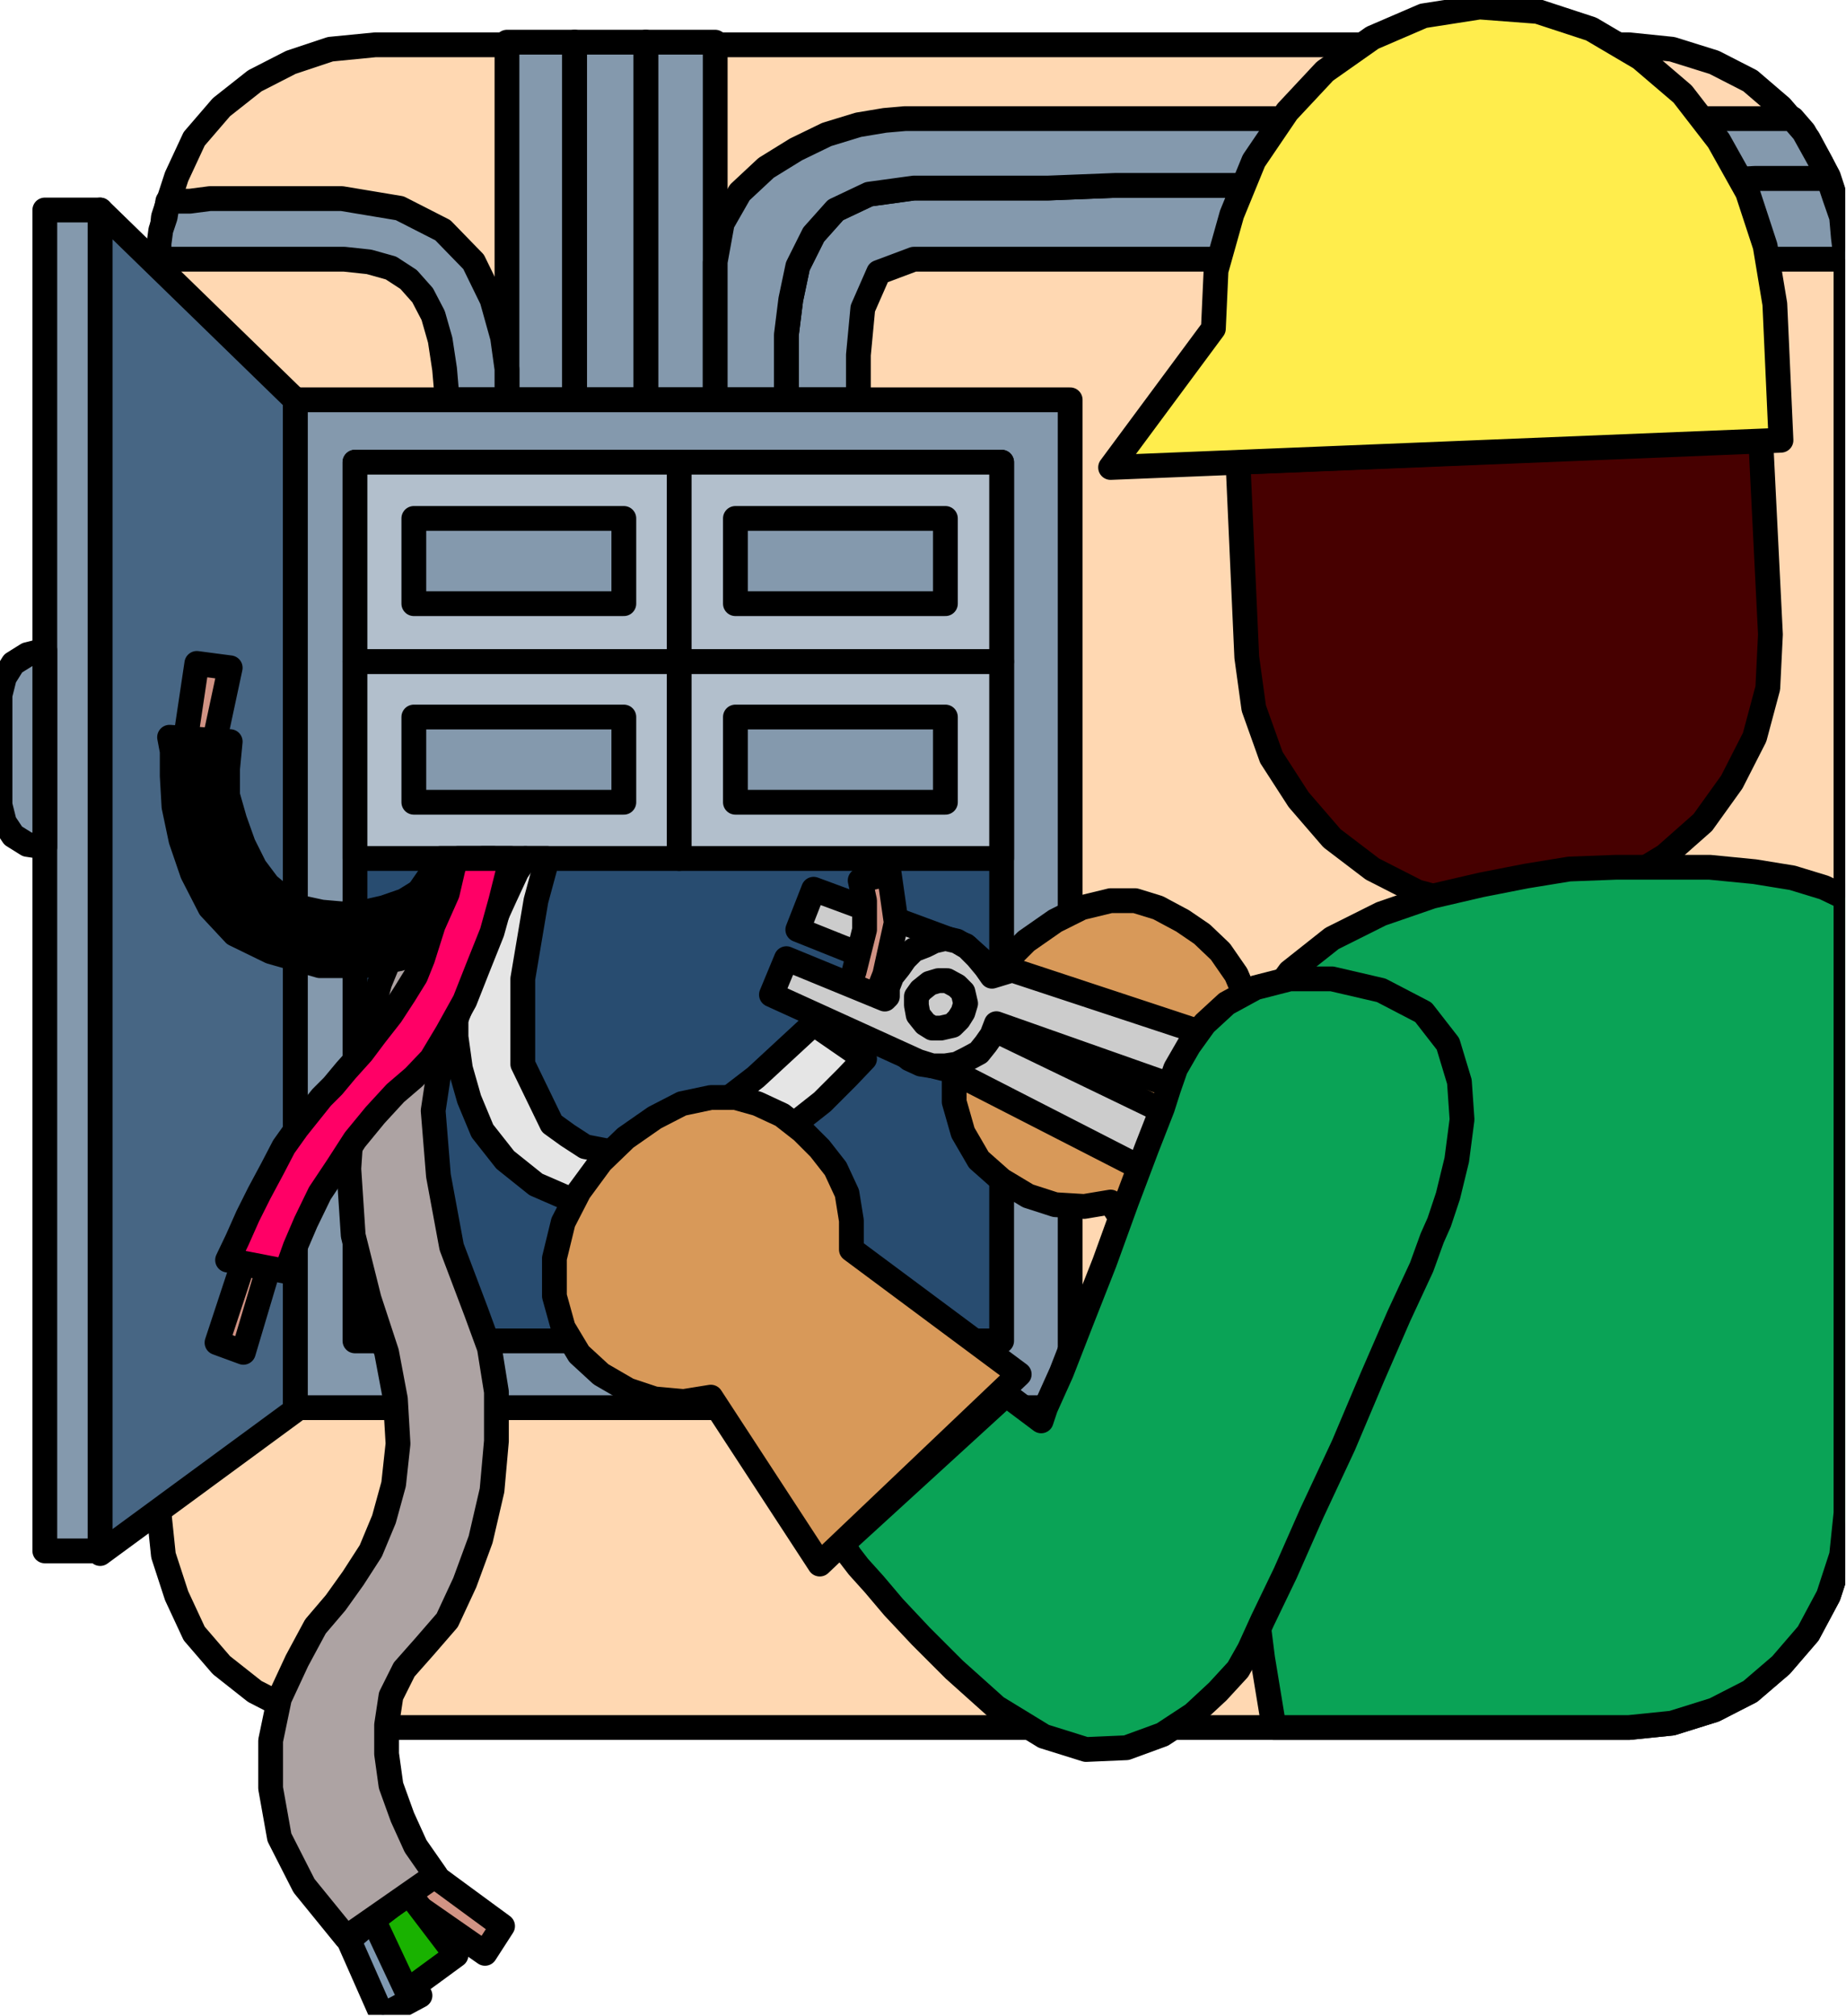 <?xml version="1.0" encoding="UTF-8" standalone="no"?>
<svg
   xmlns:ooo="http://xml.openoffice.org/svg/export"
   xmlns:dc="http://purl.org/dc/elements/1.1/"
   xmlns:cc="http://creativecommons.org/ns#"
   xmlns:rdf="http://www.w3.org/1999/02/22-rdf-syntax-ns#"
   xmlns:svg="http://www.w3.org/2000/svg"
   xmlns="http://www.w3.org/2000/svg"
   xmlns:sodipodi="http://sodipodi.sourceforge.net/DTD/sodipodi-0.dtd"
   xmlns:inkscape="http://www.inkscape.org/namespaces/inkscape"
   version="1.2"
   width="21.01mm"
   height="22.94mm"
   viewBox="0 0 2101 2294"
   preserveAspectRatio="xMidYMid"
   xml:space="preserve"
   id="svg243"
   sodipodi:docname="eltrcian.svg"
   style="fill-rule:evenodd;stroke-width:28.222;stroke-linejoin:round"
   inkscape:version="0.92.5 (2060ec1f9f, 2020-04-08)"><sodipodi:namedview
   pagecolor="#ffffff"
   bordercolor="#666666"
   borderopacity="1"
   objecttolerance="10"
   gridtolerance="10"
   guidetolerance="10"
   inkscape:pageopacity="0"
   inkscape:pageshadow="2"
   inkscape:window-width="664"
   inkscape:window-height="487"
   id="namedview245"
   showgrid="false"
   inkscape:zoom="0.2102413"
   inkscape:cx="39.722836"
   inkscape:cy="43.35118"
   inkscape:window-x="0"
   inkscape:window-y="0"
   inkscape:window-maximized="0"
   inkscape:current-layer="svg243" />
 <defs
   class="ClipPathGroup"
   id="defs8">
  <clipPath
   id="presentation_clip_path"
   clipPathUnits="userSpaceOnUse">
   <rect
   x="0"
   y="0"
   width="21000"
   height="29700"
   id="rect2" />
  </clipPath>
  <clipPath
   id="presentation_clip_path_shrink"
   clipPathUnits="userSpaceOnUse">
   <rect
   x="21"
   y="29"
   width="20958"
   height="29641"
   id="rect5" />
  </clipPath>
 </defs>
 <defs
   class="TextShapeIndex"
   id="defs12">
  <g
   ooo:slide="id1"
   ooo:id-list="id3"
   id="g10" />
 </defs>
 <defs
   class="EmbeddedBulletChars"
   id="defs44">
  <g
   id="bullet-char-template-57356"
   transform="matrix(4.8828125e-4,0,0,-4.8828125e-4,0,0)">
   <path
   d="M 580,1141 1163,571 580,0 -4,571 Z"
   id="path14"
   inkscape:connector-curvature="0" />
  </g>
  <g
   id="bullet-char-template-57354"
   transform="matrix(4.8828125e-4,0,0,-4.8828125e-4,0,0)">
   <path
   d="M 8,1128 H 1137 V 0 H 8 Z"
   id="path17"
   inkscape:connector-curvature="0" />
  </g>
  <g
   id="bullet-char-template-10146"
   transform="matrix(4.8828125e-4,0,0,-4.8828125e-4,0,0)">
   <path
   d="M 174,0 602,739 174,1481 1456,739 Z M 1358,739 309,1346 659,739 Z"
   id="path20"
   inkscape:connector-curvature="0" />
  </g>
  <g
   id="bullet-char-template-10132"
   transform="matrix(4.8828125e-4,0,0,-4.8828125e-4,0,0)">
   <path
   d="M 2015,739 1276,0 H 717 l 543,543 H 174 v 393 h 1086 l -543,545 h 557 z"
   id="path23"
   inkscape:connector-curvature="0" />
  </g>
  <g
   id="bullet-char-template-10007"
   transform="matrix(4.8828125e-4,0,0,-4.8828125e-4,0,0)">
   <path
   d="m 0,-2 c -7,16 -16,29 -25,39 l 381,530 c -94,256 -141,385 -141,387 0,25 13,38 40,38 9,0 21,-2 34,-5 21,4 42,12 65,25 l 27,-13 111,-251 280,301 64,-25 24,25 c 21,-10 41,-24 62,-43 C 886,937 835,863 770,784 769,783 710,716 594,584 L 774,223 c 0,-27 -21,-55 -63,-84 l 16,-20 C 717,90 699,76 672,76 641,76 570,178 457,381 L 164,-76 c -22,-34 -53,-51 -92,-51 -42,0 -63,17 -64,51 -7,9 -10,24 -10,44 0,9 1,19 2,30 z"
   id="path26"
   inkscape:connector-curvature="0" />
  </g>
  <g
   id="bullet-char-template-10004"
   transform="matrix(4.8828125e-4,0,0,-4.8828125e-4,0,0)">
   <path
   d="M 285,-33 C 182,-33 111,30 74,156 52,228 41,333 41,471 c 0,78 14,145 41,201 34,71 87,106 158,106 53,0 88,-31 106,-94 l 23,-176 c 8,-64 28,-97 59,-98 l 735,706 c 11,11 33,17 66,17 42,0 63,-15 63,-46 V 965 c 0,-36 -10,-64 -30,-84 L 442,47 C 390,-6 338,-33 285,-33 Z"
   id="path29"
   inkscape:connector-curvature="0" />
  </g>
  <g
   id="bullet-char-template-9679"
   transform="matrix(4.8828125e-4,0,0,-4.8828125e-4,0,0)">
   <path
   d="M 813,0 C 632,0 489,54 383,161 276,268 223,411 223,592 c 0,181 53,324 160,431 106,107 249,161 430,161 179,0 323,-54 432,-161 108,-107 162,-251 162,-431 0,-180 -54,-324 -162,-431 C 1136,54 992,0 813,0 Z"
   id="path32"
   inkscape:connector-curvature="0" />
  </g>
  <g
   id="bullet-char-template-8226"
   transform="matrix(4.8828125e-4,0,0,-4.8828125e-4,0,0)">
   <path
   d="m 346,457 c -73,0 -137,26 -191,78 -54,51 -81,114 -81,188 0,73 27,136 81,188 54,52 118,78 191,78 73,0 134,-26 185,-79 51,-51 77,-114 77,-187 0,-75 -25,-137 -76,-188 -50,-52 -112,-78 -186,-78 z"
   id="path35"
   inkscape:connector-curvature="0" />
  </g>
  <g
   id="bullet-char-template-8211"
   transform="matrix(4.8828125e-4,0,0,-4.8828125e-4,0,0)">
   <path
   d="M -4,459 H 1135 V 606 H -4 Z"
   id="path38"
   inkscape:connector-curvature="0" />
  </g>
  <g
   id="bullet-char-template-61548"
   transform="matrix(4.8828125e-4,0,0,-4.8828125e-4,0,0)">
   <path
   d="m 173,740 c 0,163 58,303 173,419 116,115 255,173 419,173 163,0 302,-58 418,-173 116,-116 174,-256 174,-419 0,-163 -58,-303 -174,-418 C 1067,206 928,148 765,148 601,148 462,206 346,322 231,437 173,577 173,740 Z"
   id="path41"
   inkscape:connector-curvature="0" />
  </g>
 </defs>
 <g
   id="g49"
   transform="translate(-9449,-13703)">
  <g
   id="id2"
   class="Master_Slide">
   <g
   id="bg-id2"
   class="Background" />
   <g
   id="bo-id2"
   class="BackgroundObjects" />
  </g>
 </g>
 <g
   class="SlideGroup"
   id="g241"
   transform="translate(-9449,-13703)">
  <g
   id="g239">
   <g
   id="container-id1">
    <g
   id="id1"
   class="Slide"
   clip-path="url(#presentation_clip_path)">
     <g
   class="Page"
   id="g235">
      <g
   class="Graphic"
   id="g233">
       <g
   id="id3">
        <rect
   class="BoundingBox"
   x="9449"
   y="13703"
   width="2101"
   height="2294"
   id="rect51"
   style="fill:none;stroke:none" />
        <defs
   id="defs56">
         <clipPath
   id="clip_path_1"
   clipPathUnits="userSpaceOnUse">
          <path
   d="m 9449,13703 h 2100 v 2293 H 9449 Z"
   id="path53"
   inkscape:connector-curvature="0" />
         </clipPath>
        </defs>
        <g
   clip-path="url(#clip_path_1)"
   id="g230">
         <path
   d="m 11550,15425 -5,48 -15,46 -23,43 -31,36 -35,30 -41,21 -48,15 -49,5 H 9876 l -51,-5 -45,-15 -41,-21 -38,-30 -31,-36 -20,-43 -15,-46 -5,-48 v -1427 l 5,-48 15,-46 20,-43 31,-36 38,-30 41,-21 45,-15 51,-5 h 1427 l 49,5 48,15 41,21 35,30 31,36 23,43 15,46 5,48 z"
   id="path58"
   inkscape:connector-curvature="0"
   style="fill:#ffd8b2;stroke:none" />
         <path
   d="m 11550,15425 v 0 l -5,48 -15,46 -23,43 -31,36 -35,30 -41,21 -48,15 -49,5 H 9876 v 0 l -51,-5 -45,-15 -41,-21 -38,-30 -31,-36 -20,-43 -15,-46 -5,-48 v -1427 0 l 5,-48 15,-46 20,-43 31,-36 38,-30 41,-21 45,-15 51,-5 h 1427 v 0 l 49,5 48,15 41,21 35,30 31,36 23,43 15,46 5,48 z"
   id="path60"
   inkscape:connector-curvature="0"
   style="fill:none;stroke:#000000" />
         <path
   d="m 11303,15682 v 0 l 51,-8 48,-15 44,-21 38,-33 33,-38 23,-46 15,-45 8,-51 h -26 l -2,46 -16,45 -22,41 -28,33 -33,28 -39,20 -48,16 -46,2 v 0 0 l -7,5 -3,8 3,8 z"
   id="path62"
   inkscape:connector-curvature="0"
   style="fill:#000000;stroke:none" />
         <path
   d="m 9876,15682 v 0 h 1427 v -26 H 9876 v 0 0 l -7,5 -3,8 3,8 z"
   id="path64"
   inkscape:connector-curvature="0"
   style="fill:#000000;stroke:none" />
         <path
   d="m 9617,15425 v 0 l 8,51 15,45 20,46 33,38 41,33 43,21 46,15 53,8 v -26 l -48,-2 -46,-16 -38,-20 -36,-28 -28,-33 -20,-41 -15,-45 -3,-46 v 0 0 l -5,-8 -7,-5 -8,5 z"
   id="path66"
   inkscape:connector-curvature="0"
   style="fill:#000000;stroke:none" />
         <path
   d="m 9617,13998 v 0 1427 h 25 v -1427 0 0 l -5,-8 -7,-5 -8,5 z"
   id="path68"
   inkscape:connector-curvature="0"
   style="fill:#000000;stroke:none" />
         <path
   d="m 9876,13741 v 0 l -53,8 -46,15 -43,20 -41,33 -33,39 -20,45 -15,46 -8,51 h 25 l 3,-46 15,-46 20,-40 28,-33 36,-28 38,-21 46,-15 48,-2 v 0 0 l 8,-6 5,-7 -5,-8 z"
   id="path70"
   inkscape:connector-curvature="0"
   style="fill:#000000;stroke:none" />
         <path
   d="m 11303,13741 v 0 H 9876 v 26 h 1427 v 0 0 l 8,-6 5,-7 -5,-8 z"
   id="path72"
   inkscape:connector-curvature="0"
   style="fill:#000000;stroke:none" />
         <path
   d="m 11563,13998 v 0 l -8,-51 -15,-46 -23,-45 -33,-39 -38,-33 -44,-20 -48,-15 -51,-8 v 26 l 46,2 48,15 39,21 33,28 28,33 22,40 16,46 2,46 v 0 0 l 5,8 8,2 8,-2 z"
   id="path74"
   inkscape:connector-curvature="0"
   style="fill:#000000;stroke:none" />
         <path
   d="m 11563,15425 v 0 -1427 h -26 v 1427 0 0 l 5,7 8,3 8,-3 z"
   id="path76"
   inkscape:connector-curvature="0"
   style="fill:#000000;stroke:none" />
         <path
   d="m 10103,13751 v 407 h -77 v -407 z"
   id="path78"
   inkscape:connector-curvature="0"
   style="fill:#8499ad;stroke:none" />
         <path
   d="m 10103,13751 v 407 h -77 v -407 z"
   id="path80"
   inkscape:connector-curvature="0"
   style="fill:none;stroke:#000000" />
         <path
   d="m 10263,13751 v 407 h -79 v -407 z"
   id="path82"
   inkscape:connector-curvature="0"
   style="fill:#8499ad;stroke:none" />
         <path
   d="m 10263,13751 v 407 h -79 v -407 z"
   id="path84"
   inkscape:connector-curvature="0"
   style="fill:none;stroke:#000000" />
         <path
   d="m 11530,13906 7,21 8,23 2,23 3,25 h -13 -30 -51 -66 -79 -87 -94 -96 -100 -94 -89 -81 -69 -56 -38 -18 l -40,15 -18,41 -5,53 v 51 h -82 v -35 -39 l 5,-40 8,-38 18,-36 25,-28 38,-18 51,-7 h 38 51 64 l 76,-3 h 82 86 l 92,-2 h 89 89 l 86,-3 h 77 71 l 56,-3 h 45 28 z"
   id="path86"
   inkscape:connector-curvature="0"
   style="fill:#8499ad;stroke:none" />
         <path
   d="m 11530,13906 v 0 l 7,21 8,23 2,23 3,25 v 0 h -13 -30 -51 -66 -79 -87 -94 -96 -100 -94 -89 -81 -69 -56 -38 -18 v 0 l -40,15 -18,41 -5,53 v 51 h -82 v 0 -35 -39 l 5,-40 8,-38 18,-36 25,-28 38,-18 51,-7 v 0 h 38 51 64 l 76,-3 h 82 86 l 92,-2 h 89 89 l 86,-3 h 77 71 l 56,-3 h 45 28 z"
   id="path88"
   inkscape:connector-curvature="0"
   style="fill:none;stroke:#000000" />
         <path
   d="m 9640,13932 -3,18 -5,15 -2,15 v 18 h 30 31 28 28 28 22 23 21 l 28,3 25,7 20,13 16,18 12,23 8,28 5,33 3,35 h 68 v -10 -25 l -5,-36 -12,-43 -21,-43 -35,-36 -49,-25 -66,-11 h -48 -41 -33 -28 l -23,3 h -13 -10 z"
   id="path90"
   inkscape:connector-curvature="0"
   style="fill:#8499ad;stroke:none" />
         <path
   d="m 9640,13932 v 0 l -3,18 -5,15 -2,15 v 18 0 h 30 31 28 28 28 22 23 21 v 0 l 28,3 25,7 20,13 16,18 12,23 8,28 5,33 3,35 h 68 v 0 -10 -25 l -5,-36 -12,-43 -21,-43 -35,-36 -49,-25 -66,-11 v 0 h -48 -41 -33 -28 l -23,3 h -13 -10 z"
   id="path92"
   inkscape:connector-curvature="0"
   style="fill:none;stroke:#000000" />
         <path
   d="m 10184,13751 v 407 h -81 v -407 z"
   id="path94"
   inkscape:connector-curvature="0"
   style="fill:#8499ad;stroke:none" />
         <path
   d="m 10184,13751 v 407 h -81 v -407 z"
   id="path96"
   inkscape:connector-curvature="0"
   style="fill:none;stroke:#000000" />
         <path
   d="m 11530,13906 -8,-17 -10,-18 -10,-18 -13,-15 h -23 -38 -54 -63 -76 -82 -86 -89 -89 -84 -82 -73 -64 -51 -35 -21 l -23,2 -30,5 -36,11 -35,17 -34,21 -30,28 -20,35 -8,44 v 76 48 26 7 h 81 v -35 -39 l 5,-40 8,-38 18,-36 25,-28 38,-18 51,-7 h 38 51 64 l 76,-3 h 82 86 l 92,-2 h 89 89 l 86,-3 h 77 71 l 56,-3 h 45 28 z"
   id="path98"
   inkscape:connector-curvature="0"
   style="fill:#8499ad;stroke:none" />
         <path
   d="m 11530,13906 v 0 l -8,-17 -10,-18 -10,-18 -13,-15 v 0 h -23 -38 -54 -63 -76 -82 -86 -89 -89 -84 -82 -73 -64 -51 -35 -21 v 0 l -23,2 -30,5 -36,11 -35,17 -34,21 -30,28 -20,35 -8,44 v 0 76 48 26 7 h 81 v 0 -35 -39 l 5,-40 8,-38 18,-36 25,-28 38,-18 51,-7 v 0 h 38 51 64 l 76,-3 h 82 86 l 92,-2 h 89 89 l 86,-3 h 77 71 l 56,-3 h 45 28 z"
   id="path100"
   inkscape:connector-curvature="0"
   style="fill:none;stroke:#000000" />
         <path
   d="m 10667,15305 v -1147 h -882 v 1147 z"
   id="path102"
   inkscape:connector-curvature="0"
   style="fill:#8499ad;stroke:none" />
         <path
   d="m 10667,15305 v -1147 h -882 v 1147 z"
   id="path104"
   inkscape:connector-curvature="0"
   style="fill:none;stroke:#000000" />
         <path
   d="m 9563,15468 v -1526 h -63 v 1526 z"
   id="path106"
   inkscape:connector-curvature="0"
   style="fill:#8499ad;stroke:none" />
         <path
   d="m 9563,15468 v -1526 h -63 v 1526 z"
   id="path108"
   inkscape:connector-curvature="0"
   style="fill:none;stroke:#000000" />
         <path
   d="m 9500,14443 -20,5 -16,10 -10,16 -5,20 v 125 l 5,20 10,15 16,10 20,3 z"
   id="path110"
   inkscape:connector-curvature="0"
   style="fill:#8499ad;stroke:none" />
         <path
   d="m 9500,14443 v 0 l -20,5 -16,10 -10,16 -5,20 v 125 0 l 5,20 10,15 16,10 20,3 z"
   id="path112"
   inkscape:connector-curvature="0"
   style="fill:none;stroke:#000000" />
         <path
   d="m 10589,15229 v -1000 h -736 v 1000 z"
   id="path114"
   inkscape:connector-curvature="0"
   style="fill:#284c70;stroke:none" />
         <path
   d="m 10589,15229 v -1000 h -736 v 1000 z"
   id="path116"
   inkscape:connector-curvature="0"
   style="fill:none;stroke:#000000" />
         <path
   d="m 9853,14456 v -227 h 369 v 227 z"
   id="path118"
   inkscape:connector-curvature="0"
   style="fill:#b2bfcc;stroke:none" />
         <path
   d="m 9853,14456 v -227 h 369 v 227 z"
   id="path120"
   inkscape:connector-curvature="0"
   style="fill:none;stroke:#000000" />
         <path
   d="m 9853,14680 v -224 h 369 v 224 z"
   id="path122"
   inkscape:connector-curvature="0"
   style="fill:#b2bfcc;stroke:none" />
         <path
   d="m 9853,14680 v -224 h 369 v 224 z"
   id="path124"
   inkscape:connector-curvature="0"
   style="fill:none;stroke:#000000" />
         <path
   d="m 10222,14456 v -227 h 367 v 227 z"
   id="path126"
   inkscape:connector-curvature="0"
   style="fill:#b2bfcc;stroke:none" />
         <path
   d="m 10222,14456 v -227 h 367 v 227 z"
   id="path128"
   inkscape:connector-curvature="0"
   style="fill:none;stroke:#000000" />
         <path
   d="m 10222,14680 v -224 h 367 v 224 z"
   id="path130"
   inkscape:connector-curvature="0"
   style="fill:#b2bfcc;stroke:none" />
         <path
   d="m 10222,14680 v -224 h 367 v 224 z"
   id="path132"
   inkscape:connector-curvature="0"
   style="fill:none;stroke:#000000" />
         <path
   d="m 10159,14390 v -97 h -239 v 97 z"
   id="path134"
   inkscape:connector-curvature="0"
   style="fill:#8499ad;stroke:none" />
         <path
   d="m 10159,14390 v -97 h -239 v 97 z"
   id="path136"
   inkscape:connector-curvature="0"
   style="fill:none;stroke:#000000" />
         <path
   d="m 10159,14616 v -97 h -239 v 97 z"
   id="path138"
   inkscape:connector-curvature="0"
   style="fill:#8499ad;stroke:none" />
         <path
   d="m 10159,14616 v -97 h -239 v 97 z"
   id="path140"
   inkscape:connector-curvature="0"
   style="fill:none;stroke:#000000" />
         <path
   d="m 10525,14390 v -97 h -239 v 97 z"
   id="path142"
   inkscape:connector-curvature="0"
   style="fill:#8499ad;stroke:none" />
         <path
   d="m 10525,14390 v -97 h -239 v 97 z"
   id="path144"
   inkscape:connector-curvature="0"
   style="fill:none;stroke:#000000" />
         <path
   d="m 10525,14616 v -97 h -239 v 97 z"
   id="path146"
   inkscape:connector-curvature="0"
   style="fill:#8499ad;stroke:none" />
         <path
   d="m 10525,14616 v -97 h -239 v 97 z"
   id="path148"
   inkscape:connector-curvature="0"
   style="fill:none;stroke:#000000" />
         <path
   d="m 9785,15308 v -1150 l -222,-216 v 1529 z"
   id="path150"
   inkscape:connector-curvature="0"
   style="fill:#476684;stroke:none" />
         <path
   d="m 9785,15308 v -1150 l -222,-216 v 1529 z"
   id="path152"
   inkscape:connector-curvature="0"
   style="fill:none;stroke:#000000" />
         <path
   d="m 11064,15046 -226,219 -125,-194 -30,5 -33,-2 -31,-10 -30,-18 -26,-23 -18,-31 -10,-35 v -43 l 10,-41 18,-36 26,-35 28,-28 33,-23 30,-15 33,-8 h 28 l 26,8 28,15 22,15 21,20 18,26 12,28 5,30 v 33 z"
   id="path154"
   inkscape:connector-curvature="0"
   style="fill:#d89959;stroke:none" />
         <path
   d="m 11064,15046 -226,219 -125,-194 v 0 l -30,5 -33,-2 -31,-10 -30,-18 -26,-23 -18,-31 -10,-35 v -43 0 l 10,-41 18,-36 26,-35 28,-28 33,-23 30,-15 33,-8 h 28 v 0 l 26,8 28,15 22,15 21,20 18,26 12,28 5,30 v 33 z"
   id="path156"
   inkscape:connector-curvature="0"
   style="fill:none;stroke:#000000" />
         <path
   d="m 10472,14807 -115,-46 18,-46 173,64 20,18 13,25 5,28 -5,25 402,194 -31,68 -402,-206 -15,-15 -13,3 -12,-3 -13,-2 -13,-6 -18,-15 -10,-23 v -25 l 8,-26 2,-2 3,-5 v -3 z"
   id="path158"
   inkscape:connector-curvature="0"
   style="fill:#cccccc;stroke:none" />
         <path
   d="m 10472,14807 -115,-46 18,-46 173,64 v 0 l 20,18 13,25 5,28 -5,25 402,194 -31,68 -402,-206 -15,-15 v 0 l -13,3 -12,-3 -13,-2 -13,-6 v 0 l -18,-15 -10,-23 v -25 l 8,-26 v 0 l 2,-2 3,-5 v -3 z"
   id="path160"
   inkscape:connector-curvature="0"
   style="fill:none;stroke:#000000" />
         <path
   d="m 10390,14878 26,18 20,-33 20,-51 13,-59 -8,-56 -33,8 5,23 v 33 l -12,48 z"
   id="path162"
   inkscape:connector-curvature="0"
   style="fill:#d19384;stroke:none" />
         <path
   d="m 10390,14878 26,18 v 0 l 20,-33 20,-51 13,-59 -8,-56 -33,8 v 0 l 5,23 v 33 l -12,48 z"
   id="path164"
   inkscape:connector-curvature="0"
   style="fill:none;stroke:#000000" />
         <path
   d="m 9998,14680 h 74 l -13,48 -15,89 v 97 l 33,68 18,13 20,13 26,5 30,-3 36,-12 46,-26 56,-43 66,-61 58,40 -20,21 -28,28 -38,30 -41,33 -48,28 -48,21 -54,10 -51,-8 -46,-20 -35,-28 -26,-33 -15,-36 -10,-35 -5,-36 v -28 l 5,-20 10,-43 8,-51 5,-44 z"
   id="path166"
   inkscape:connector-curvature="0"
   style="fill:#e5e5e5;stroke:none" />
         <path
   d="m 9998,14680 h 74 v 0 l -13,48 -15,89 v 97 l 33,68 v 0 l 18,13 20,13 26,5 30,-3 36,-12 46,-26 56,-43 66,-61 58,40 v 0 l -20,21 -28,28 -38,30 -41,33 -48,28 -48,21 -54,10 -51,-8 v 0 l -46,-20 -35,-28 -26,-33 -15,-36 -10,-35 -5,-36 v -28 l 5,-20 v 0 l 10,-43 8,-51 5,-44 z"
   id="path168"
   inkscape:connector-curvature="0"
   style="fill:none;stroke:#000000" />
         <path
   d="m 9909,15862 33,-25 79,58 -20,31 z"
   id="path170"
   inkscape:connector-curvature="0"
   style="fill:#d19384;stroke:none" />
         <path
   d="m 9909,15862 33,-25 79,58 -20,31 z"
   id="path172"
   inkscape:connector-curvature="0"
   style="fill:none;stroke:#000000" />
         <path
   d="m 9846,15911 30,-26 51,89 -43,23 z"
   id="path174"
   inkscape:connector-curvature="0"
   style="fill:#7f99b2;stroke:none" />
         <path
   d="m 9846,15911 30,-26 51,89 -43,23 z"
   id="path176"
   inkscape:connector-curvature="0"
   style="fill:none;stroke:#000000" />
         <path
   d="m 9874,15888 40,-31 54,71 -56,41 z"
   id="path178"
   inkscape:connector-curvature="0"
   style="fill:#19b200;stroke:none" />
         <path
   d="m 9874,15888 40,-31 54,71 -56,41 z"
   id="path180"
   inkscape:connector-curvature="0"
   style="fill:none;stroke:#000000" />
         <path
   d="m 9940,14697 -18,26 -18,43 -23,56 -17,64 -13,73 -5,74 5,76 18,72 20,61 10,53 3,51 -5,46 -11,40 -15,36 -20,31 -20,28 -23,27 -21,39 -20,43 -10,48 v 54 l 10,56 28,55 48,59 102,-71 -23,-33 -15,-33 -13,-36 -5,-36 v -33 l 5,-33 15,-30 23,-26 26,-30 20,-43 18,-49 13,-56 5,-56 v -56 l -8,-50 -15,-41 -28,-74 -15,-81 -6,-74 8,-53 8,-21 10,-30 13,-33 15,-38 13,-36 15,-33 13,-28 10,-15 z"
   id="path182"
   inkscape:connector-curvature="0"
   style="fill:#ada3a3;stroke:none" />
         <path
   d="m 9940,14697 v 0 l -18,26 -18,43 -23,56 -17,64 -13,73 -5,74 5,76 18,72 v 0 l 20,61 10,53 3,51 -5,46 -11,40 -15,36 -20,31 -20,28 v 0 l -23,27 -21,39 -20,43 -10,48 v 54 l 10,56 28,55 48,59 102,-71 v 0 l -23,-33 -15,-33 -13,-36 -5,-36 v -33 l 5,-33 15,-30 23,-26 v 0 l 26,-30 20,-43 18,-49 13,-56 5,-56 v -56 l -8,-50 -15,-41 v 0 l -28,-74 -15,-81 -6,-74 8,-53 v 0 l 8,-21 10,-30 13,-33 15,-38 13,-36 15,-33 13,-28 10,-15 z"
   id="path184"
   inkscape:connector-curvature="0"
   style="fill:none;stroke:#000000" />
         <path
   d="m 9660,14545 33,2 18,-84 -38,-5 z"
   id="path186"
   inkscape:connector-curvature="0"
   style="fill:#d19384;stroke:none" />
         <path
   d="m 9660,14545 33,2 18,-84 -38,-5 z"
   id="path188"
   inkscape:connector-curvature="0"
   style="fill:none;stroke:#000000" />
         <path
   d="m 9642,14542 69,5 -3,31 v 30 l 8,28 10,28 13,26 15,20 18,15 20,11 23,5 23,2 26,-2 22,-5 23,-8 21,-13 12,-15 8,-20 h 61 l -10,25 -15,28 -21,25 -28,21 -33,15 -40,8 h -51 l -56,-16 -41,-20 -28,-30 -20,-39 -13,-38 -8,-38 -2,-35 v -28 z"
   id="path190"
   inkscape:connector-curvature="0"
   style="fill:#000000;stroke:none" />
         <path
   d="m 9642,14542 69,5 v 0 l -3,31 v 30 l 8,28 10,28 13,26 15,20 18,15 20,11 v 0 l 23,5 23,2 26,-2 22,-5 23,-8 21,-13 12,-15 8,-20 h 61 v 0 l -10,25 -15,28 -21,25 -28,21 -33,15 -40,8 h -51 l -56,-16 v 0 l -41,-20 -28,-30 -20,-39 -13,-38 -8,-38 -2,-35 v -28 z"
   id="path192"
   inkscape:connector-curvature="0"
   style="fill:none;stroke:#000000" />
         <path
   d="m 9726,15140 28,8 -28,94 -30,-11 z"
   id="path194"
   inkscape:connector-curvature="0"
   style="fill:#d19384;stroke:none" />
         <path
   d="m 9726,15140 28,8 -28,94 -30,-11 z"
   id="path196"
   inkscape:connector-curvature="0"
   style="fill:none;stroke:#000000" />
         <path
   d="m 9970,14680 h 61 l -5,20 -7,28 -10,36 -16,40 -15,38 -20,36 -18,30 -20,21 -21,18 -23,25 -23,28 -20,31 -20,30 -16,33 -12,28 -10,28 -67,-13 11,-23 12,-27 13,-26 15,-28 13,-25 15,-21 16,-20 12,-15 13,-13 15,-18 18,-20 15,-20 18,-23 15,-23 13,-21 8,-20 12,-38 16,-36 7,-30 z"
   id="path198"
   inkscape:connector-curvature="0"
   style="fill:#ff0066;stroke:none" />
         <path
   d="m 9970,14680 h 61 v 0 l -5,20 -7,28 -10,36 -16,40 -15,38 -20,36 -18,30 -20,21 v 0 l -21,18 -23,25 -23,28 -20,31 -20,30 -16,33 -12,28 -10,28 -67,-13 v 0 l 11,-23 12,-27 13,-26 15,-28 13,-25 15,-21 16,-20 12,-15 v 0 l 13,-13 15,-18 18,-20 15,-20 18,-23 15,-23 13,-21 8,-20 v 0 l 12,-38 16,-36 7,-30 z"
   id="path200"
   inkscape:connector-curvature="0"
   style="fill:none;stroke:#000000" />
         <path
   d="m 10456,14840 -112,-46 -17,41 167,76 16,5 h 15 l 13,-2 12,-6 13,-7 8,-10 7,-10 5,-13 425,150 23,-69 -430,-142 -23,7 -7,-10 -10,-12 -11,-11 -12,-7 -13,-3 -13,3 -10,5 -13,5 -10,10 -7,10 -8,10 -5,13 v 3 5 2 z"
   id="path202"
   inkscape:connector-curvature="0"
   style="fill:#cccccc;stroke:none" />
         <path
   d="m 10456,14840 -112,-46 -17,41 167,76 v 0 l 16,5 h 15 l 13,-2 12,-6 13,-7 8,-10 7,-10 5,-13 425,150 23,-69 -430,-142 -23,7 v 0 l -7,-10 -10,-12 -11,-11 -12,-7 v 0 l -13,-3 -13,3 -10,5 -13,5 -10,10 -7,10 -8,10 -5,13 v 0 3 5 2 z"
   id="path204"
   inkscape:connector-curvature="0"
   style="fill:none;stroke:#000000" />
         <path
   d="m 10510,14873 h 10 l 13,-3 7,-7 5,-8 3,-10 -3,-13 -7,-7 -11,-6 h -10 l -10,3 -10,8 -5,7 v 10 l 2,11 8,10 z"
   id="path206"
   inkscape:connector-curvature="0"
   style="fill:#cccccc;stroke:none" />
         <path
   d="m 10510,14873 v 0 h 10 l 13,-3 7,-7 5,-8 v 0 l 3,-10 -3,-13 -7,-7 -11,-6 v 0 h -10 l -10,3 -10,8 -5,7 v 0 10 l 2,11 8,10 z"
   id="path208"
   inkscape:connector-curvature="0"
   style="fill:none;stroke:#000000" />
         <path
   d="m 10868,14451 8,58 20,56 31,48 38,44 46,35 51,26 56,15 61,3 61,-8 53,-20 51,-31 43,-38 33,-46 26,-51 15,-56 3,-61 -11,-221 -595,25 z"
   id="path210"
   inkscape:connector-curvature="0"
   style="fill:#470000;stroke:none" />
         <path
   d="m 10868,14451 v 0 l 8,58 20,56 31,48 38,44 46,35 51,26 56,15 61,3 v 0 l 61,-8 53,-20 51,-31 43,-38 33,-46 26,-51 15,-56 3,-61 -11,-221 -595,25 z"
   id="path212"
   inkscape:connector-curvature="0"
   style="fill:none;stroke:#000000" />
         <path
   d="m 10609,15267 -227,216 -124,-190 -31,5 -33,-3 -30,-10 -31,-18 -25,-23 -18,-30 -10,-36 v -43 l 10,-41 18,-35 25,-34 28,-27 33,-23 31,-16 33,-7 h 28 l 25,7 28,13 23,18 20,20 18,23 13,28 5,31 v 33 z"
   id="path214"
   inkscape:connector-curvature="0"
   style="fill:#d89959;stroke:none" />
         <path
   d="m 10609,15267 -227,216 -124,-190 v 0 l -31,5 -33,-3 -30,-10 -31,-18 -25,-23 -18,-30 -10,-36 v -43 0 l 10,-41 18,-35 25,-34 28,-27 33,-23 31,-16 33,-7 h 28 v 0 l 25,7 28,13 23,18 20,20 18,23 13,28 5,31 v 33 z"
   id="path216"
   inkscape:connector-curvature="0"
   style="fill:none;stroke:#000000" />
         <path
   d="m 11476,14204 -763,31 117,-158 3,-66 18,-64 25,-61 38,-56 43,-46 54,-38 58,-25 64,-10 66,5 61,20 56,33 48,41 41,53 33,59 20,61 11,66 z"
   id="path218"
   inkscape:connector-curvature="0"
   style="fill:#ffed4c;stroke:none" />
         <path
   d="m 11476,14204 -763,31 117,-158 v 0 l 3,-66 18,-64 25,-61 38,-56 43,-46 54,-38 58,-25 64,-10 v 0 l 66,5 61,20 56,33 48,41 41,53 33,59 20,61 11,66 z"
   id="path220"
   inkscape:connector-curvature="0"
   style="fill:none;stroke:#000000" />
         <path
   d="m 10899,15669 h 404 l 49,-5 48,-15 41,-21 35,-30 31,-36 23,-43 15,-46 5,-48 v -700 l -25,-12 -36,-11 -43,-7 -51,-5 h -51 -56 l -53,2 -49,8 -51,10 -56,13 -58,20 -56,28 -48,38 -41,56 -25,69 -11,89 8,208 18,201 20,158 z"
   id="path222"
   inkscape:connector-curvature="0"
   style="fill:#0aa356;stroke:none" />
         <path
   d="m 10899,15669 h 404 v 0 l 49,-5 48,-15 41,-21 35,-30 31,-36 23,-43 15,-46 5,-48 v -700 0 l -25,-12 -36,-11 -43,-7 -51,-5 h -51 -56 l -53,2 -49,8 v 0 l -51,10 -56,13 -58,20 -56,28 -48,38 -41,56 -25,69 -11,89 v 0 l 8,208 18,201 20,158 z"
   id="path224"
   inkscape:connector-curvature="0"
   style="fill:none;stroke:#000000" />
         <path
   d="m 10779,14942 8,-23 15,-26 18,-25 25,-23 33,-18 39,-10 h 48 l 56,13 48,25 28,36 13,43 3,43 -6,46 -10,41 -10,30 -8,18 -12,33 -26,56 -30,69 -33,78 -36,77 -30,68 -26,54 -15,33 -13,23 -23,25 -28,26 -35,23 -41,15 -46,2 -48,-15 -54,-33 -48,-43 -38,-38 -31,-33 -22,-26 -18,-20 -10,-13 -6,-10 -2,-3 186,-170 40,30 5,-15 18,-40 23,-59 26,-66 25,-69 23,-61 18,-46 z"
   id="path226"
   inkscape:connector-curvature="0"
   style="fill:#0aa356;stroke:none" />
         <path
   d="m 10779,14942 v 0 l 8,-23 15,-26 18,-25 25,-23 33,-18 39,-10 h 48 l 56,13 v 0 l 48,25 28,36 13,43 3,43 -6,46 -10,41 -10,30 -8,18 v 0 l -12,33 -26,56 -30,69 -33,78 -36,77 -30,68 -26,54 -15,33 v 0 l -13,23 -23,25 -28,26 -35,23 -41,15 -46,2 -48,-15 -54,-33 v 0 l -48,-43 -38,-38 -31,-33 -22,-26 -18,-20 -10,-13 -6,-10 -2,-3 186,-170 40,30 v 0 l 5,-15 18,-40 23,-59 26,-66 25,-69 23,-61 18,-46 z"
   id="path228"
   inkscape:connector-curvature="0"
   style="fill:none;stroke:#000000" />
        </g>
       </g>
      </g>
     </g>
    </g>
   </g>
  </g>
 </g>
</svg>
